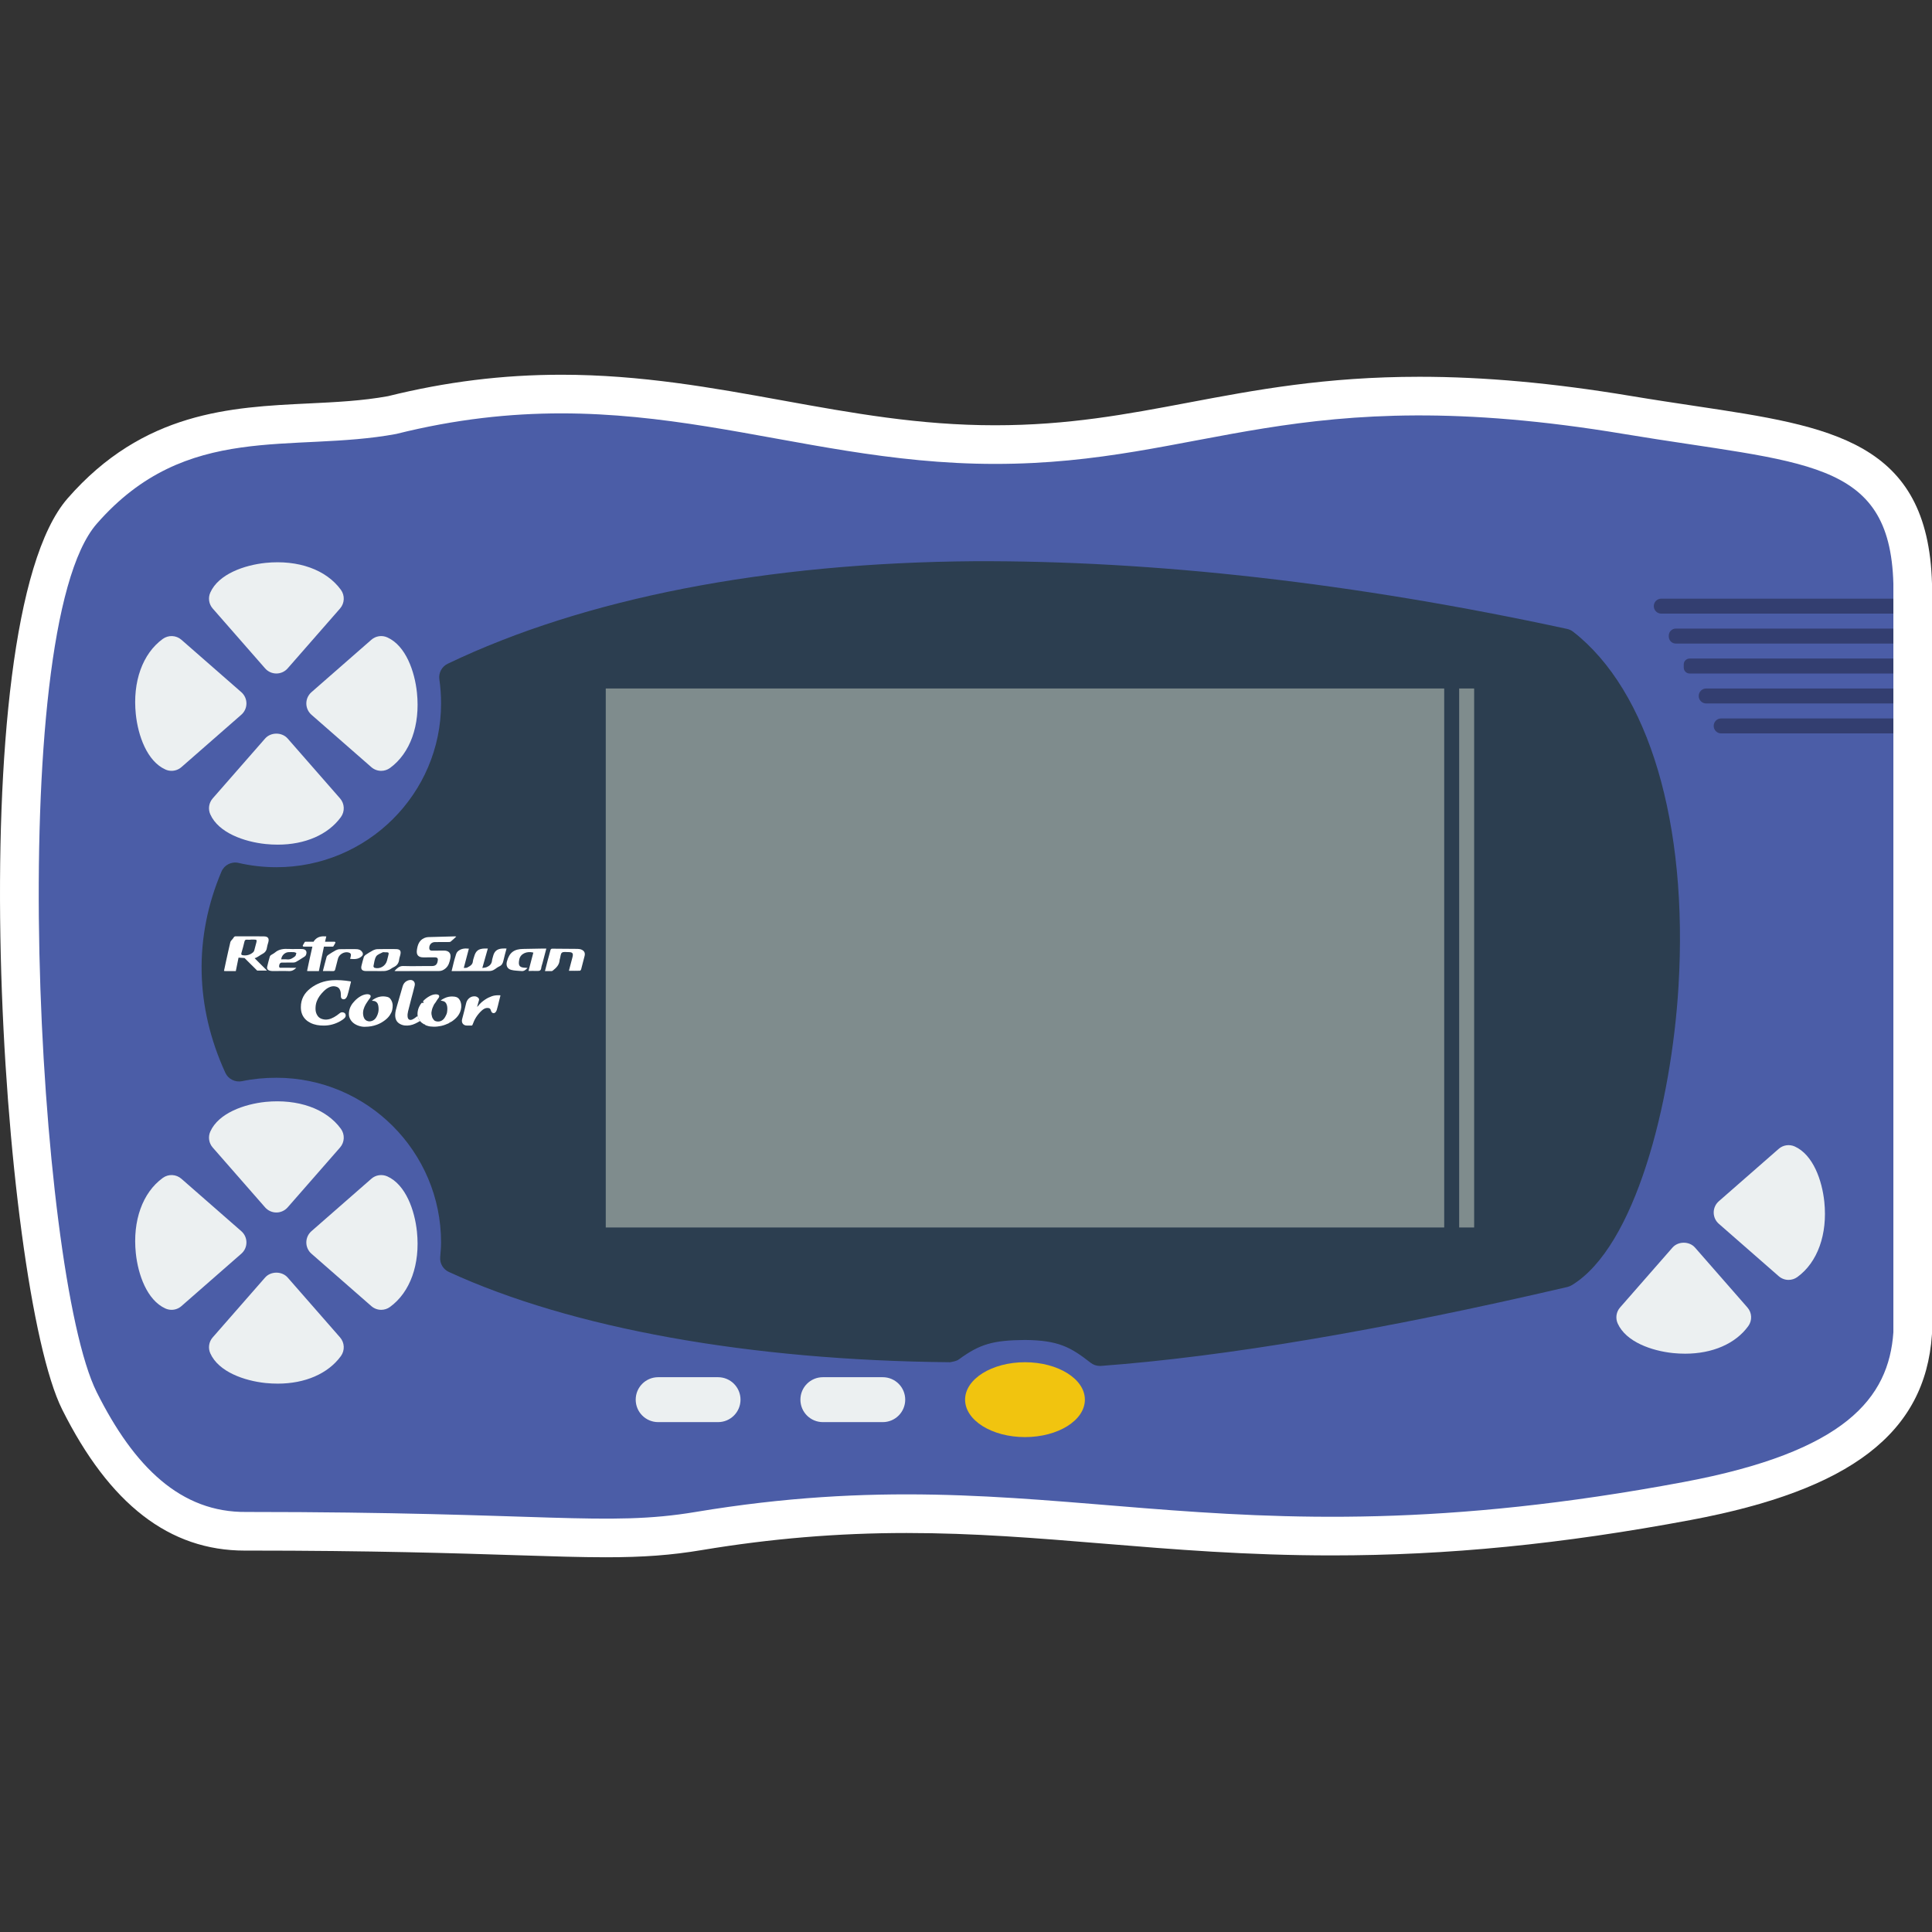<?xml version="1.0" encoding="UTF-8" standalone="no"?>
<!-- Created with Inkscape (http://www.inkscape.org/) -->

<svg
   xmlns:dc="http://purl.org/dc/elements/1.1/"
   xmlns:cc="http://creativecommons.org/ns#"
   xmlns:rdf="http://www.w3.org/1999/02/22-rdf-syntax-ns#"
   xmlns:svg="http://www.w3.org/2000/svg"
   xmlns="http://www.w3.org/2000/svg"
   xmlns:sodipodi="http://sodipodi.sourceforge.net/DTD/sodipodi-0.dtd"
   xmlns:inkscape="http://www.inkscape.org/namespaces/inkscape"
   id="svg5561"
   version="1.1"
   inkscape:version="0.48.5 r10040"
   width="256"
   height="256"
   xml:space="preserve"
   sodipodi:docname="Bandai - WonderSwan Color.svg"
   inkscape:export-filename="/Users/margetts/Desktop/BAXY RetroActive/png_marked/Bandai - WonderSwan Color.png"
   inkscape:export-xdpi="90.099998"
   inkscape:export-ydpi="90.099998"><rect width="100%" height="100%" fill="#333333" stroke="none"/><defs
     id="defs5565"><clipPath
       clipPathUnits="userSpaceOnUse"
       id="clipPath5575"><path
         d="M 0,128 128,128 128,0 0,0 0,128 z"
         id="path5577"
         inkscape:connector-curvature="0" /></clipPath></defs><sodipodi:namedview
     pagecolor="#ffffff"
     bordercolor="#666666"
     borderopacity="1"
     objecttolerance="10"
     gridtolerance="10"
     guidetolerance="10"
     inkscape:pageopacity="0"
     inkscape:pageshadow="2"
     inkscape:window-width="1676"
     inkscape:window-height="1005"
     id="namedview5563"
     showgrid="false"
     inkscape:zoom="5.14375"
     inkscape:cx="55.601458"
     inkscape:cy="80"
     inkscape:window-x="4"
     inkscape:window-y="1"
     inkscape:window-maximized="1"
     inkscape:current-layer="g5569" /><g
     id="g5569"
     inkscape:groupmode="layer"
     inkscape:label="Bandai - WonderSwan Color"
     transform="matrix(1.25,0,0,-1.25,0,256)"><g
       id="g5571"
       transform="matrix(1.6,0,0,1.6,-6.0470423e-5,0.107)"><g
         id="g5573"
         clip-path="url(#clipPath5575)"><g
           id="g5579"
           transform="translate(37.189,103.106)"><path
             d="m 0,0 c -3.877,0 -7.634,-0.465 -11.483,-1.42 -1.71,-0.311 -3.45,-0.395 -5.289,-0.484 -5.114,-0.247 -10.91,-0.527 -15.938,-6.288 -7.271,-8.333 -4.418,-52.245 -0.361,-60.361 3.147,-6.292 7.106,-9.351 12.104,-9.351 l 0.015,0 0.12,10e-4 c 8.314,0 13.846,-0.178 17.885,-0.307 2.367,-0.076 4.237,-0.136 5.892,-0.136 2.5,0 4.347,0.138 6.374,0.478 4.561,0.76 8.995,1.13 13.554,1.13 4.481,0 8.619,-0.34 13,-0.7 4.697,-0.386 9.554,-0.785 15.166,-0.785 7.694,0 15.255,0.746 23.797,2.348 10.595,1.986 15.52,5.767 15.969,12.258 l 0.006,0.089 0,0.088 0,49.597 c -0.258,9.455 -6.694,10.422 -15.603,11.759 -1.356,0.204 -2.819,0.423 -4.391,0.685 -5.101,0.85 -9.666,1.264 -13.957,1.264 -6.253,0 -10.874,-0.873 -15.343,-1.717 -4.073,-0.769 -7.92,-1.496 -12.782,-1.496 -5.013,0 -9.431,0.802 -14.109,1.65 C 10.023,-0.863 5.264,0 0,0"
             style="fill:#ffffff;fill-opacity:1;fill-rule:nonzero;stroke:none"
             id="path5581"
             inkscape:connector-curvature="0" /></g><g
           id="g5583"
           transform="translate(6.408,35.698)"><path
             d="m 0,0 c 2.481,-4.962 5.576,-7.985 9.919,-7.936 19.839,0 23.807,-0.996 29.759,0 23.806,3.968 33.725,-3.967 65.467,1.984 10.697,2.006 13.585,5.549 13.888,9.92 l 0,49.597 c -0.229,8.356 -5.952,7.935 -17.855,9.919 C 79.299,67.13 73.403,61.5 59.516,61.5 45.629,61.5 35.71,67.452 19.839,63.484 12.931,62.204 5.952,64.352 0,57.532 -6.16,50.473 -3.968,7.936 0,0"
             style="fill:#4b5da7;fill-opacity:1;fill-rule:nonzero;stroke:none"
             id="path5585"
             inkscape:connector-curvature="0" /></g><g
           id="g5587"
           transform="translate(104.228,86.077)"><path
             d="m 0,0 c -0.118,0.092 -0.254,0.156 -0.401,0.188 -14.141,3.062 -27.366,4.536 -39.274,4.486 -13.762,-0.1 -25.827,-2.449 -34.892,-6.793 -0.391,-0.187 -0.615,-0.608 -0.552,-1.038 0.075,-0.512 0.113,-1.059 0.113,-1.592 0,-5.983 -4.894,-10.85 -10.911,-10.85 -0.849,0 -1.691,0.096 -2.503,0.284 -0.479,0.11 -0.95,-0.137 -1.138,-0.579 -1.835,-4.341 -1.746,-8.948 0.259,-13.323 0.192,-0.42 0.65,-0.647 1.106,-0.558 0.716,0.152 1.483,0.227 2.276,0.227 6.017,0 10.911,-4.896 10.911,-10.911 0,-0.301 -0.028,-0.614 -0.058,-0.971 -0.036,-0.416 0.194,-0.81 0.574,-0.984 8.123,-3.735 19.914,-5.859 33.202,-5.981 0.188,0.035 0.421,0.066 0.593,0.192 1.385,1.011 2.245,1.263 4.385,1.283 2.197,-0.024 3.006,-0.467 4.339,-1.51 0.175,-0.137 0.39,-0.211 0.611,-0.211 0.025,0 0.048,0 0.073,0.002 8.25,0.612 18.646,2.372 30.901,5.229 0.101,0.025 0.198,0.064 0.287,0.116 4.195,2.531 6.609,12.033 7.076,19.795 C 7.625,-12.7 5.018,-3.915 0,0"
             style="fill:#2c3e50;fill-opacity:1;fill-rule:nonzero;stroke:none"
             id="path5589"
             inkscape:connector-curvature="0" /></g><g
           id="g5591"
           transform="translate(71.876,35.202)"><path
             d="m 0,0 c 0,-1.37 -1.776,-2.48 -3.968,-2.48 -2.191,0 -3.968,1.11 -3.968,2.48 0,1.37 1.777,2.48 3.968,2.48 C -1.776,2.48 0,1.37 0,0"
             style="fill:#f1c40f;fill-opacity:1;fill-rule:nonzero;stroke:none"
             id="path5593"
             inkscape:connector-curvature="0" /></g><g
           id="g5595"
           transform="translate(54.517,36.69)"><path
             d="M 0,0 3.968,0 C 4.79,0 5.456,-0.666 5.456,-1.488 5.456,-2.31 4.79,-2.976 3.968,-2.976 l -3.968,0 c -0.822,0 -1.488,0.666 -1.488,1.488 C -1.488,-0.666 -0.822,0 0,0"
             style="fill:#ecf0f1;fill-opacity:1;fill-rule:nonzero;stroke:none"
             id="path5597"
             inkscape:connector-curvature="0" /></g><g
           id="g5599"
           transform="translate(43.605,36.69)"><path
             d="M 0,0 3.968,0 C 4.79,0 5.456,-0.666 5.456,-1.488 5.456,-2.31 4.79,-2.976 3.968,-2.976 l -3.968,0 c -0.822,0 -1.488,0.666 -1.488,1.488 C -1.488,-0.666 -0.822,0 0,0"
             style="fill:#ecf0f1;fill-opacity:1;fill-rule:nonzero;stroke:none"
             id="path5601"
             inkscape:connector-curvature="0" /></g><g
           id="g5603"
           transform="translate(14.839,88.271)"><path
             d="M 0,0 C 0.666,1.485 5.304,2.257 6.944,0 L 3.472,-3.968 0,0 z"
             style="fill:#ecf0f1;fill-opacity:1;fill-rule:nonzero;stroke:none"
             id="path5605"
             inkscape:connector-curvature="0" /></g><g
           id="g5607"
           transform="translate(16.2,88.222)"><path
             d="M 0,0 2.111,-2.412 4.21,-0.014 C 3.48,0.439 2.451,0.533 1.604,0.446 0.885,0.371 0.348,0.182 0,0 m 2.111,-4.91 c -0.286,0 -0.558,0.123 -0.747,0.339 l -3.472,3.967 C -2.363,-0.312 -2.425,0.102 -2.266,0.455 -1.717,1.68 -0.014,2.272 1.399,2.419 3.552,2.635 5.412,1.972 6.386,0.633 6.657,0.258 6.634,-0.256 6.329,-0.604 L 2.858,-4.571 C 2.669,-4.787 2.397,-4.91 2.111,-4.91"
             style="fill:#ecf0f1;fill-opacity:1;fill-rule:nonzero;stroke:none"
             id="path5609"
             inkscape:connector-curvature="0" /></g><g
           id="g5611"
           transform="translate(14.839,74.384)"><path
             d="M 0,0 C 0.666,-1.485 5.304,-2.257 6.944,0 L 3.472,3.968 0,0 z"
             style="fill:#ecf0f1;fill-opacity:1;fill-rule:nonzero;stroke:none"
             id="path5613"
             inkscape:connector-curvature="0" /></g><g
           id="g5615"
           transform="translate(16.2,74.433)"><path
             d="M 0,0 C 0.348,-0.182 0.885,-0.371 1.604,-0.446 2.452,-0.532 3.48,-0.439 4.21,0.014 L 2.111,2.412 0,0 z m 2.203,-2.46 c -0.263,0 -0.531,0.013 -0.804,0.041 -1.413,0.147 -3.116,0.739 -3.665,1.964 -0.159,0.353 -0.097,0.767 0.158,1.059 l 3.472,3.967 c 0.378,0.432 1.116,0.432 1.494,0 L 6.329,0.604 C 6.634,0.256 6.657,-0.258 6.386,-0.633 5.535,-1.803 4.006,-2.46 2.203,-2.46"
             style="fill:#ecf0f1;fill-opacity:1;fill-rule:nonzero;stroke:none"
             id="path5617"
             inkscape:connector-curvature="0" /></g><g
           id="g5619"
           transform="translate(11.367,77.856)"><path
             d="M 0,0 C -1.485,0.666 -2.257,5.304 0,6.944 L 3.968,3.472 0,0 z"
             style="fill:#ecf0f1;fill-opacity:1;fill-rule:nonzero;stroke:none"
             id="path5621"
             inkscape:connector-curvature="0" /></g><g
           id="g5623"
           transform="translate(11.43,83.427)"><path
             d="m 0,0 c -0.452,-0.728 -0.547,-1.757 -0.459,-2.606 0.074,-0.719 0.263,-1.256 0.445,-1.604 L 2.398,-2.099 0,0 z m -0.063,-6.563 c -0.138,0 -0.275,0.028 -0.406,0.087 -1.224,0.549 -1.816,2.253 -1.963,3.665 -0.223,2.148 0.445,4.012 1.786,4.987 0.374,0.269 0.886,0.25 1.236,-0.057 l 3.968,-3.471 c 0.216,-0.189 0.339,-0.461 0.339,-0.747 0,-0.286 -0.123,-0.558 -0.339,-0.747 L 0.59,-6.318 C 0.406,-6.479 0.172,-6.563 -0.063,-6.563"
             style="fill:#ecf0f1;fill-opacity:1;fill-rule:nonzero;stroke:none"
             id="path5625"
             inkscape:connector-curvature="0" /></g><g
           id="g5627"
           transform="translate(25.254,84.799)"><path
             d="M 0,0 C 1.485,-0.666 2.257,-5.304 0,-6.944 L -3.968,-3.472 0,0 z"
             style="fill:#ecf0f1;fill-opacity:1;fill-rule:nonzero;stroke:none"
             id="path5629"
             inkscape:connector-curvature="0" /></g><g
           id="g5631"
           transform="translate(22.793,81.327)"><path
             d="m 0,0 2.398,-2.099 c 0.453,0.728 0.548,1.757 0.46,2.606 C 2.783,1.225 2.594,1.763 2.412,2.111 L 0,0 z m 2.461,-4.464 c -0.233,0 -0.466,0.083 -0.652,0.245 l -3.968,3.472 c -0.216,0.189 -0.339,0.461 -0.339,0.747 0,0.286 0.123,0.558 0.339,0.747 L 1.809,4.219 C 2.099,4.474 2.513,4.538 2.867,4.377 4.092,3.828 4.684,2.124 4.831,0.712 5.054,-1.437 4.385,-3.3 3.045,-4.275 2.87,-4.401 2.666,-4.464 2.461,-4.464"
             style="fill:#ecf0f1;fill-opacity:1;fill-rule:nonzero;stroke:none"
             id="path5633"
             inkscape:connector-curvature="0" /></g><g
           id="g5635"
           transform="translate(14.839,52.561)"><path
             d="M 0,0 C 0.666,1.485 5.304,2.257 6.944,0 L 3.472,-3.968 0,0 z"
             style="fill:#ecf0f1;fill-opacity:1;fill-rule:nonzero;stroke:none"
             id="path5637"
             inkscape:connector-curvature="0" /></g><g
           id="g5639"
           transform="translate(16.201,52.511)"><path
             d="m 0,0 2.11,-2.41 2.099,2.398 C 3.48,0.442 2.447,0.535 1.604,0.446 0.885,0.372 0.347,0.184 0,0 m 2.11,-4.909 c -0.286,0 -0.558,0.124 -0.747,0.339 l -3.472,3.967 C -2.364,-0.312 -2.426,0.103 -2.267,0.455 -1.718,1.68 -0.014,2.273 1.4,2.42 3.544,2.625 5.41,1.972 6.385,0.634 6.656,0.258 6.633,-0.254 6.328,-0.603 L 2.857,-4.57 C 2.668,-4.785 2.396,-4.909 2.11,-4.909"
             style="fill:#ecf0f1;fill-opacity:1;fill-rule:nonzero;stroke:none"
             id="path5641"
             inkscape:connector-curvature="0" /></g><g
           id="g5643"
           transform="translate(14.839,38.674)"><path
             d="M 0,0 C 0.666,-1.485 5.304,-2.257 6.944,0 L 3.472,3.968 0,0 z"
             style="fill:#ecf0f1;fill-opacity:1;fill-rule:nonzero;stroke:none"
             id="path5645"
             inkscape:connector-curvature="0" /></g><g
           id="g5647"
           transform="translate(16.201,38.724)"><path
             d="M 0,0 C 0.347,-0.184 0.885,-0.372 1.604,-0.446 2.451,-0.535 3.48,-0.44 4.209,0.012 L 2.11,2.41 0,0 z m 2.203,-2.46 c -0.263,0 -0.531,0.013 -0.803,0.04 -1.414,0.147 -3.118,0.74 -3.667,1.965 -0.159,0.352 -0.097,0.767 0.158,1.058 L 1.363,4.57 C 1.741,5 2.479,5 2.857,4.57 L 6.328,0.603 C 6.633,0.254 6.656,-0.258 6.385,-0.634 5.534,-1.804 4.006,-2.46 2.203,-2.46"
             style="fill:#ecf0f1;fill-opacity:1;fill-rule:nonzero;stroke:none"
             id="path5649"
             inkscape:connector-curvature="0" /></g><g
           id="g5651"
           transform="translate(11.367,42.146)"><path
             d="M 0,0 C -1.485,0.666 -2.257,5.304 0,6.944 L 3.968,3.472 0,0 z"
             style="fill:#ecf0f1;fill-opacity:1;fill-rule:nonzero;stroke:none"
             id="path5653"
             inkscape:connector-curvature="0" /></g><g
           id="g5655"
           transform="translate(11.43,47.716)"><path
             d="m 0,0 c -0.451,-0.727 -0.546,-1.755 -0.459,-2.604 0.074,-0.719 0.263,-1.257 0.445,-1.604 L 2.398,-2.098 0,0 z m -0.063,-6.562 c -0.138,0 -0.276,0.029 -0.406,0.087 -1.224,0.551 -1.817,2.255 -1.963,3.668 -0.222,2.146 0.445,4.01 1.786,4.983 0.374,0.273 0.886,0.25 1.236,-0.057 l 3.968,-3.471 c 0.216,-0.188 0.339,-0.459 0.339,-0.746 0,-0.287 -0.123,-0.558 -0.339,-0.746 L 0.59,-6.316 C 0.406,-6.479 0.172,-6.562 -0.063,-6.562"
             style="fill:#ecf0f1;fill-opacity:1;fill-rule:nonzero;stroke:none"
             id="path5657"
             inkscape:connector-curvature="0" /></g><g
           id="g5659"
           transform="translate(25.254,49.089)"><path
             d="M 0,0 C 1.485,-0.666 2.257,-5.304 0,-6.944 L -3.968,-3.472 0,0 z"
             style="fill:#ecf0f1;fill-opacity:1;fill-rule:nonzero;stroke:none"
             id="path5661"
             inkscape:connector-curvature="0" /></g><g
           id="g5663"
           transform="translate(22.793,45.618)"><path
             d="M 0,0 2.398,-2.098 C 2.85,-1.372 2.945,-0.343 2.858,0.506 2.783,1.224 2.594,1.763 2.412,2.11 L 0,0 z m 2.461,-4.464 c -0.233,0 -0.466,0.084 -0.652,0.246 l -3.968,3.472 c -0.216,0.188 -0.339,0.459 -0.339,0.746 0,0.287 0.123,0.558 0.339,0.746 L 1.809,4.218 C 2.099,4.477 2.516,4.533 2.867,4.377 4.092,3.826 4.685,2.121 4.831,0.709 5.053,-1.438 4.385,-3.301 3.045,-4.274 2.87,-4.402 2.666,-4.464 2.461,-4.464"
             style="fill:#ecf0f1;fill-opacity:1;fill-rule:nonzero;stroke:none"
             id="path5665"
             inkscape:connector-curvature="0" /></g><g
           id="g5667"
           transform="translate(108.081,40.658)"><path
             d="M 0,0 C 0.666,-1.485 5.304,-2.257 6.944,0 L 3.472,3.968 0,0 z"
             style="fill:#ecf0f1;fill-opacity:1;fill-rule:nonzero;stroke:none"
             id="path5669"
             inkscape:connector-curvature="0" /></g><g
           id="g5671"
           transform="translate(109.443,40.708)"><path
             d="M 0,0 C 0.347,-0.184 0.887,-0.372 1.606,-0.446 2.46,-0.537 3.483,-0.44 4.208,0.012 L 2.11,2.41 0,0 z m 2.203,-2.46 c -0.262,0 -0.529,0.013 -0.8,0.04 -1.415,0.147 -3.12,0.738 -3.67,1.963 -0.159,0.354 -0.097,0.769 0.159,1.06 L 1.364,4.57 C 1.74,5 2.48,5 2.856,4.57 L 6.327,0.603 C 6.634,0.254 6.657,-0.258 6.384,-0.634 5.535,-1.804 4.007,-2.46 2.203,-2.46"
             style="fill:#ecf0f1;fill-opacity:1;fill-rule:nonzero;stroke:none"
             id="path5673"
             inkscape:connector-curvature="0" /></g><g
           id="g5675"
           transform="translate(118.497,51.073)"><path
             d="M 0,0 C 1.485,-0.666 2.257,-5.304 0,-6.944 L -3.968,-3.472 0,0 z"
             style="fill:#ecf0f1;fill-opacity:1;fill-rule:nonzero;stroke:none"
             id="path5677"
             inkscape:connector-curvature="0" /></g><g
           id="g5679"
           transform="translate(116.036,47.601)"><path
             d="M 0,0 2.398,-2.098 C 2.85,-1.372 2.943,-0.343 2.856,0.504 2.782,1.222 2.594,1.763 2.41,2.11 L 0,0 z m 2.46,-4.464 c -0.234,0 -0.466,0.084 -0.652,0.246 l -3.968,3.472 c -0.215,0.188 -0.339,0.459 -0.339,0.746 0,0.287 0.124,0.558 0.339,0.746 L 1.808,4.218 C 2.1,4.475 2.515,4.533 2.867,4.377 4.092,3.826 4.683,2.121 4.83,0.707 5.051,-1.439 4.384,-3.301 3.044,-4.274 2.869,-4.402 2.664,-4.464 2.46,-4.464"
             style="fill:#ecf0f1;fill-opacity:1;fill-rule:nonzero;stroke:none"
             id="path5681"
             inkscape:connector-curvature="0" /></g><g
           id="g5683"
           transform="translate(124.946,88.271)"><path
             d="m 0,0 -10.417,0 -4.466,0 c -0.273,0 -0.494,-0.221 -0.494,-0.494 l 0,-0.004 c 0,-0.273 0.221,-0.494 0.494,-0.494 l 4.466,0 10.417,0 0.494,0 0,0.494 0,0.004 L 0.494,0 0,0 z"
             style="fill:#333e70;fill-opacity:1;fill-rule:nonzero;stroke:none"
             id="path5685"
             inkscape:connector-curvature="0" /></g><g
           id="g5687"
           transform="translate(114.529,86.287)"><path
             d="M 0,0 -3.503,0 C -3.76,0 -3.968,-0.208 -3.968,-0.465 l 0,-0.062 c 0,-0.257 0.208,-0.465 0.465,-0.465 l 3.503,0 10.446,0 0.465,0 0,0.465 0,0.062 0,0.465 L 10.446,0 0,0 z"
             style="fill:#333e70;fill-opacity:1;fill-rule:nonzero;stroke:none"
             id="path5689"
             inkscape:connector-curvature="0" /></g><g
           id="g5691"
           transform="translate(114.529,84.303)"><path
             d="m 0,0 -2.588,0 c -0.214,0 -0.388,-0.173 -0.388,-0.387 l 0,-0.217 c 0,-0.214 0.174,-0.388 0.388,-0.388 l 2.588,0 10.524,0 0.387,0 0,0.388 0,0.217 0,0.387 L 10.524,0 0,0 z"
             style="fill:#333e70;fill-opacity:1;fill-rule:nonzero;stroke:none"
             id="path5693"
             inkscape:connector-curvature="0" /></g><g
           id="g5695"
           transform="translate(114.529,82.319)"><path
             d="m 0,0 -1.49,0 c -0.273,0 -0.494,-0.221 -0.494,-0.494 l 0,-0.004 c 0,-0.273 0.221,-0.494 0.494,-0.494 l 1.49,0 10.417,0 0.494,0 0,0.494 0,0.004 0,0.494 L 10.417,0 0,0 z"
             style="fill:#333e70;fill-opacity:1;fill-rule:nonzero;stroke:none"
             id="path5697"
             inkscape:connector-curvature="0" /></g><g
           id="g5699"
           transform="translate(114.529,80.335)"><path
             d="m 0,0 -0.498,0 c -0.273,0 -0.494,-0.221 -0.494,-0.494 l 0,-0.004 c 0,-0.273 0.221,-0.494 0.494,-0.494 l 0.498,0 10.417,0 0.494,0 0,0.494 0,0.004 0,0.494 L 10.417,0 0,0 z"
             style="fill:#333e70;fill-opacity:1;fill-rule:nonzero;stroke:none"
             id="path5701"
             inkscape:connector-curvature="0" /></g><path
           d="m 40.133,82.319 55.549,0 0,-35.71 -55.549,0 0,35.71 z"
           style="fill:#7f8c8d;fill-opacity:1;fill-rule:nonzero;stroke:none"
           id="path5703"
           inkscape:connector-curvature="0" /><path
           d="m 96.674,82.319 0.992,0 0,-35.71 -0.992,0 0,35.71 z"
           style="fill:#7f8c8d;fill-opacity:1;fill-rule:nonzero;stroke:none"
           id="path5705"
           inkscape:connector-curvature="0" /><g
           id="g5707"
           transform="translate(30.229,65.882)"><path
             d="m 0,0 c -0.136,-0.124 -0.249,-0.235 -0.372,-0.334 -0.036,-0.028 -0.101,-0.026 -0.153,-0.027 -0.295,-0.003 -0.591,-0.002 -0.886,-0.003 -0.235,-0.001 -0.395,-0.181 -0.376,-0.418 0.01,-0.121 0.086,-0.151 0.19,-0.151 0.257,0.003 0.514,0.004 0.771,0.006 0.342,0.002 0.503,-0.187 0.432,-0.522 -0.051,-0.242 -0.111,-0.482 -0.313,-0.655 -0.126,-0.108 -0.265,-0.178 -0.434,-0.179 -0.959,-10e-4 -1.919,-0.002 -2.879,-0.003 -0.017,0 -0.034,0.004 -0.073,0.009 0.177,0.177 0.312,0.337 0.592,0.327 0.628,-0.023 1.258,0.005 1.888,-0.002 0.279,-0.003 0.371,0.155 0.392,0.415 0.01,0.126 -0.082,0.163 -0.193,0.162 -0.251,-10e-4 -0.503,-10e-4 -0.755,-0.003 -0.337,-0.003 -0.487,0.155 -0.44,0.488 0.048,0.335 0.147,0.648 0.497,0.797 0.078,0.033 0.167,0.056 0.251,0.059 0.596,0.02 1.192,0.034 1.787,0.049 C -0.06,0.016 -0.046,0.01 0,0"
             style="fill:#ffffff;fill-opacity:1;fill-rule:nonzero;stroke:none"
             id="path5709"
             inkscape:connector-curvature="0" /></g><g
           id="g5711"
           transform="translate(32.32,65.091)"><path
             d="m 0,0 c -0.121,-0.429 -0.239,-0.844 -0.365,-1.289 0.091,0.017 0.201,0.019 0.295,0.058 0.19,0.08 0.326,0.212 0.348,0.436 0.009,0.095 0.047,0.188 0.069,0.282 0.082,0.336 0.264,0.489 0.617,0.512 C 1.05,0.005 1.136,0 1.24,0 1.167,-0.279 1.086,-0.547 1.028,-0.82 0.992,-0.988 0.923,-1.109 0.762,-1.183 0.653,-1.234 0.555,-1.309 0.455,-1.377 0.34,-1.456 0.221,-1.493 0.077,-1.492 c -0.766,0.005 -1.531,-0.001 -2.296,-0.004 -0.052,0 -0.104,0 -0.181,0 0.051,0.207 0.095,0.393 0.141,0.579 0.03,0.117 0.058,0.235 0.098,0.349 0.042,0.124 0.066,0.275 0.152,0.36 0.2,0.2 0.466,0.232 0.753,0.199 -0.111,-0.42 -0.219,-0.833 -0.337,-1.277 0.098,0.009 0.173,-0.005 0.225,0.024 0.17,0.094 0.358,0.174 0.379,0.415 0.009,0.104 0.052,0.205 0.081,0.308 0.105,0.384 0.284,0.524 0.687,0.539 0.066,0.002 0.133,0 0.221,0"
             style="fill:#ffffff;fill-opacity:1;fill-rule:nonzero;stroke:none"
             id="path5713"
             inkscape:connector-curvature="0" /></g><g
           id="g5715"
           transform="translate(36.196,65.088)"><path
             d="m 0,0 c -0.091,-0.343 -0.175,-0.665 -0.261,-0.987 -0.026,-0.098 -0.066,-0.195 -0.076,-0.295 -0.017,-0.163 -0.105,-0.207 -0.254,-0.202 -0.188,0.007 -0.376,0.002 -0.59,0.002 0.11,0.418 0.215,0.817 0.321,1.216 -0.427,0.111 -0.857,-0.068 -0.933,-0.456 -0.081,-0.417 0.007,-0.544 0.444,-0.551 0.027,-0.001 0.055,-0.005 0.104,-0.01 -0.122,-0.127 -0.232,-0.227 -0.406,-0.207 -0.229,0.025 -0.467,0.019 -0.686,0.081 -0.259,0.073 -0.346,0.294 -0.274,0.557 0.162,0.589 0.47,0.822 1.088,0.828 0.436,0.005 0.872,0.016 1.308,0.024 C -0.152,0.001 -0.09,0 0,0"
             style="fill:#ffffff;fill-opacity:1;fill-rule:nonzero;stroke:none"
             id="path5717"
             inkscape:connector-curvature="0" /></g><g
           id="g5719"
           transform="translate(37.691,63.615)"><path
             d="M 0,0 C 0.078,0.299 0.152,0.594 0.233,0.886 0.308,1.159 0.248,1.241 -0.041,1.239 -0.184,1.237 -0.365,1.274 -0.461,1.202 -0.551,1.135 -0.551,0.948 -0.59,0.814 -0.6,0.777 -0.613,0.739 -0.616,0.701 -0.637,0.392 -0.835,0.197 -1.059,0.02 -1.081,0.002 -1.109,-0.017 -1.135,-0.018 -1.278,-0.021 -1.422,-0.02 -1.586,-0.02 c 0.062,0.247 0.117,0.471 0.176,0.694 0.061,0.229 0.129,0.457 0.185,0.687 0.02,0.085 0.06,0.105 0.14,0.104 C -0.532,1.459 0.021,1.46 0.573,1.452 0.663,1.451 0.76,1.435 0.841,1.4 1.024,1.319 1.087,1.179 1.04,0.984 0.967,0.688 0.892,0.392 0.811,0.098 0.801,0.06 0.756,0.005 0.725,0.004 0.49,-0.004 0.254,0 0,0"
             style="fill:#ffffff;fill-opacity:1;fill-rule:nonzero;stroke:none"
             id="path5721"
             inkscape:connector-curvature="0" /></g><g
           id="g5723"
           transform="translate(25.497,64.843)"><path
             d="m 0,0 c -0.048,0 -0.106,0.017 -0.143,-0.003 -0.153,-0.083 -0.355,-0.143 -0.434,-0.274 -0.11,-0.183 -0.13,-0.422 -0.177,-0.639 -0.007,-0.032 0.037,-0.104 0.07,-0.114 0.354,-0.103 0.731,0.116 0.825,0.472 0.024,0.093 0.048,0.187 0.072,0.28 C 0.285,0 0.285,0 0,0 m -0.6,-1.246 c -0.218,0 -0.437,-0.003 -0.655,10e-4 -0.263,0.005 -0.353,0.124 -0.288,0.373 0.048,0.183 0.091,0.367 0.148,0.547 0.018,0.057 0.066,0.116 0.116,0.15 0.157,0.105 0.316,0.208 0.484,0.295 0.094,0.048 0.205,0.085 0.309,0.087 0.402,0.011 0.805,0.008 1.207,0.004 C 1.012,0.209 1.092,0.101 1.022,-0.184 0.998,-0.282 0.959,-0.379 0.948,-0.479 0.923,-0.723 0.801,-0.886 0.582,-0.988 0.477,-1.037 0.386,-1.117 0.281,-1.163 0.187,-1.204 0.083,-1.235 -0.019,-1.242 -0.212,-1.254 -0.406,-1.245 -0.6,-1.245 l 0,-10e-4 z"
             style="fill:#ffffff;fill-opacity:1;fill-rule:nonzero;stroke:none"
             id="path5725"
             inkscape:connector-curvature="0" /></g><g
           id="g5727"
           transform="translate(18.634,64.374)"><path
             d="M 0,0 C 0.128,0 0.257,0.012 0.383,-0.003 0.602,-0.029 0.766,0.084 0.919,0.206 0.971,0.247 0.975,0.349 1.001,0.424 0.945,0.442 0.891,0.473 0.835,0.476 0.72,0.484 0.603,0.48 0.488,0.477 0.247,0.471 0.015,0.254 0,0 M 0.999,-0.559 C 0.855,-0.703 0.707,-0.787 0.505,-0.778 c -0.357,0.015 -0.716,-0.001 -1.074,0.001 -0.076,0.001 -0.155,0.013 -0.227,0.037 -0.109,0.038 -0.166,0.126 -0.14,0.24 0.053,0.231 0.114,0.46 0.179,0.688 0.01,0.037 0.046,0.073 0.079,0.096 0.083,0.058 0.18,0.098 0.256,0.163 C -0.152,0.679 0.163,0.708 0.5,0.689 0.795,0.673 1.091,0.694 1.386,0.683 1.635,0.674 1.73,0.516 1.636,0.287 1.619,0.246 1.583,0.207 1.545,0.183 1.359,0.062 1.17,-0.056 0.978,-0.168 0.927,-0.198 0.861,-0.211 0.801,-0.212 0.544,-0.217 0.288,-0.213 0.031,-0.215 c -0.105,-0.001 -0.177,-0.108 -0.172,-0.249 0.004,-0.115 0.089,-0.094 0.159,-0.094 0.327,-0.001 0.654,-0.001 0.981,-0.001"
             style="fill:#ffffff;fill-opacity:1;fill-rule:nonzero;stroke:none"
             id="path5729"
             inkscape:connector-curvature="0" /></g><g
           id="g5731"
           transform="translate(21.391,63.597)"><path
             d="M 0,0 C 0.086,0.331 0.162,0.641 0.25,0.948 0.265,1 0.322,1.049 0.371,1.082 0.529,1.186 0.688,1.288 0.854,1.377 0.932,1.419 1.027,1.448 1.114,1.45 1.473,1.458 1.831,1.455 2.19,1.454 2.357,1.454 2.508,1.412 2.606,1.262 2.691,1.134 2.652,1.038 2.535,0.946 2.316,0.773 2.072,0.787 1.806,0.808 1.822,0.873 1.836,0.928 1.849,0.984 1.882,1.123 1.839,1.196 1.702,1.232 1.413,1.309 1.071,1.108 0.999,0.819 0.94,0.584 0.874,0.351 0.818,0.116 0.798,0.03 0.761,-0.004 0.67,-0.002 0.453,0.004 0.235,0 0,0"
             style="fill:#ffffff;fill-opacity:1;fill-rule:nonzero;stroke:none"
             id="path5733"
             inkscape:connector-curvature="0" /></g><g
           id="g5735"
           transform="translate(16.984,65.49)"><path
             d="m 0,0 c -0.044,-0.179 -0.089,-0.357 -0.141,-0.534 -0.014,-0.047 -0.048,-0.095 -0.086,-0.126 -0.188,-0.156 -0.403,-0.217 -0.648,-0.188 -0.107,0.013 -0.146,0.046 -0.113,0.158 0.072,0.246 0.14,0.494 0.198,0.744 0.024,0.099 0.063,0.142 0.166,0.133 0.082,-0.007 0.165,-0.001 0.247,-0.001 0,0.002 0,0.005 0,0.007 0.078,0 0.156,0.001 0.233,0 C 0.024,0.19 0.041,0.167 0,0 M 0.381,-0.77 C 0.554,-0.681 0.67,-0.557 0.698,-0.354 0.715,-0.23 0.757,-0.11 0.791,0.012 0.862,0.265 0.775,0.401 0.51,0.405 0.016,0.412 -0.479,0.412 -0.974,0.41 -1.013,0.412 -1.051,0.412 -1.088,0.41 -1.191,0.409 -1.293,0.409 -1.395,0.408 -1.433,0.408 -1.495,0.362 -1.504,0.327 -1.51,0.308 -1.581,0.22 -1.61,0.19 -1.657,0.141 -1.708,0.082 -1.723,0.02 c -0.099,-0.41 -0.188,-0.822 -0.279,-1.234 -0.049,-0.22 -0.094,-0.442 -0.143,-0.671 0.044,-0.004 0.072,-0.009 0.101,-0.009 0.227,0 0.455,-0.001 0.683,-0.001 0,0.002 0.082,0.411 0.181,0.892 0.132,-0.006 0.269,-0.013 0.395,-0.024 0.229,-0.234 0.839,-0.833 0.839,-0.833 l 0.651,0 -0.82,0.82 c 0.101,0.028 0.195,0.079 0.286,0.141 0.068,0.046 0.137,0.092 0.21,0.129"
             style="fill:#ffffff;fill-opacity:1;fill-rule:nonzero;stroke:none"
             id="path5737"
             inkscape:connector-curvature="0" /></g><g
           id="g5739"
           transform="translate(22.163,65.541)"><path
             d="m 0,0 -0.629,0 c 0.033,0.145 0.062,0.268 0.084,0.353 C -0.832,0.378 -1.085,0.347 -1.285,0.139 -1.324,0.098 -1.365,0.051 -1.387,0 l -0.541,0 c -0.021,0 -0.04,-0.011 -0.05,-0.029 l -0.119,-0.207 c -0.022,-0.039 0.006,-0.087 0.05,-0.087 l 0.581,0 c -0.073,-0.314 -0.141,-0.628 -0.211,-0.942 -0.048,-0.221 -0.094,-0.442 -0.142,-0.672 0.044,-0.004 0.072,-0.009 0.1,-0.009 0.228,0 0.455,0 0.683,0 0.001,0.003 0.184,0.918 0.336,1.623 l 0.581,0 c 0.021,0 0.04,0.011 0.051,0.029 L 0.05,-0.087 C 0.073,-0.048 0.045,0 0,0"
             style="fill:#ffffff;fill-opacity:1;fill-rule:nonzero;stroke:none"
             id="path5741"
             inkscape:connector-curvature="0" /></g><g
           id="g5743"
           transform="translate(21.452,59.986)"><path
             d="M 0,0 C -0.309,-0.002 -0.61,0.042 -0.888,0.182 -1.125,0.3 -1.312,0.474 -1.423,0.72 -1.495,0.879 -1.519,1.047 -1.519,1.221 -1.52,1.745 -1.292,2.152 -0.885,2.467 -0.464,2.793 0.016,2.963 0.545,3.002 0.949,3.031 1.348,2.996 1.745,2.934 1.775,2.929 1.811,2.931 1.797,2.88 1.716,2.585 1.66,2.284 1.565,1.994 1.543,1.928 1.513,1.866 1.468,1.814 1.412,1.749 1.329,1.725 1.25,1.752 1.17,1.778 1.14,1.84 1.134,1.918 1.127,2.016 1.136,2.115 1.118,2.211 1.088,2.367 1.026,2.502 0.868,2.564 0.718,2.623 0.566,2.619 0.415,2.562 0.246,2.499 0.109,2.39 -0.017,2.264 -0.211,2.069 -0.376,1.855 -0.471,1.594 -0.53,1.432 -0.55,1.266 -0.548,1.093 -0.545,0.931 -0.503,0.786 -0.414,0.653 -0.343,0.547 -0.244,0.478 -0.122,0.438 0.165,0.345 0.426,0.417 0.677,0.557 0.806,0.629 0.926,0.712 1.039,0.807 1.103,0.86 1.175,0.894 1.261,0.878 1.344,0.863 1.416,0.827 1.441,0.739 1.466,0.652 1.448,0.571 1.384,0.506 1.297,0.417 1.194,0.348 1.086,0.288 0.749,0.1 0.387,0 0,0"
             style="fill:#ffffff;fill-opacity:1;fill-rule:nonzero;stroke:none"
             id="path5745"
             inkscape:connector-curvature="0" /></g><g
           id="g5747"
           transform="translate(24.187,59.907)"><path
             d="m 0,0 c -0.133,-0.008 -0.286,0.017 -0.432,0.067 -0.263,0.092 -0.479,0.249 -0.59,0.517 -0.05,0.119 -0.058,0.246 -0.045,0.375 0.031,0.304 0.177,0.549 0.387,0.762 0.117,0.12 0.245,0.224 0.391,0.306 0.131,0.074 0.27,0.121 0.42,0.131 C 0.185,2.161 0.239,2.153 0.29,2.131 0.37,2.096 0.39,2.034 0.355,1.954 0.324,1.884 0.268,1.833 0.229,1.77 0.171,1.676 0.1,1.589 0.046,1.492 -0.079,1.27 -0.166,1.035 -0.124,0.774 -0.099,0.618 -0.043,0.475 0.113,0.399 0.237,0.339 0.363,0.348 0.487,0.4 0.679,0.482 0.77,0.65 0.837,0.832 0.905,1.013 0.911,1.204 0.877,1.393 0.849,1.55 0.768,1.667 0.602,1.709 0.573,1.716 0.544,1.713 0.515,1.717 0.499,1.72 0.475,1.712 0.469,1.733 0.465,1.752 0.485,1.763 0.499,1.773 0.522,1.791 0.547,1.807 0.572,1.823 0.858,2.004 1.163,2.061 1.494,1.973 1.621,1.939 1.686,1.849 1.743,1.743 1.854,1.537 1.845,1.321 1.796,1.105 1.77,0.986 1.711,0.878 1.643,0.774 1.557,0.641 1.445,0.533 1.321,0.437 1.158,0.311 0.978,0.208 0.783,0.137 0.539,0.047 0.285,-0.001 0,0"
             style="fill:#ffffff;fill-opacity:1;fill-rule:nonzero;stroke:none"
             id="path5749"
             inkscape:connector-curvature="0" /></g><g
           id="g5751"
           transform="translate(29.755,60.188)"><path
             d="M 0,0 C 0.003,0.004 0.015,0.006 0.004,0.014 0.003,0.009 0.002,0.004 0.001,-0.001 L -0.003,-0.005 C -0.002,-0.003 -0.001,-0.002 0,0 m -1.731,1.401 c 0,0.002 0.001,0.005 0.002,0.007 0.008,0.002 0.012,0.008 0.012,0.016 0.119,0.129 0.26,0.232 0.411,0.318 0.161,0.09 0.335,0.151 0.522,0.117 C -0.639,1.833 -0.619,1.72 -0.716,1.604 -0.809,1.491 -0.869,1.358 -0.961,1.248 -1.011,1.189 -1.027,1.122 -1.06,1.059 -1.128,0.927 -1.156,0.782 -1.174,0.636 -1.179,0.588 -1.155,0.538 -1.16,0.487 -1.164,0.482 -1.167,0.475 -1.159,0.47 c 0.002,-0.001 0.008,0.004 0.012,0.006 0.003,-0.107 0.05,-0.197 0.115,-0.278 0.02,-0.024 0.037,-0.052 0.062,-0.069 0.047,-0.032 0.103,-0.049 0.158,-0.057 0.228,-0.036 0.427,0.079 0.542,0.286 0.038,0.069 0.076,0.137 0.104,0.211 0.017,0.043 0.026,0.089 0.032,0.131 0.022,0.157 0.03,0.317 -0.02,0.472 -0.049,0.152 -0.15,0.24 -0.308,0.264 -0.03,0.004 -0.061,0.009 -0.097,0.014 0.074,0.076 0.166,0.12 0.257,0.164 0.186,0.09 0.383,0.125 0.588,0.108 C 0.405,1.712 0.528,1.692 0.618,1.603 0.688,1.533 0.736,1.443 0.766,1.348 0.835,1.127 0.812,0.908 0.728,0.697 0.652,0.506 0.526,0.348 0.368,0.216 0.28,0.141 0.189,0.069 0.083,0.019 0.029,0.067 0.037,0.002 0.019,-0.016 0.016,-0.017 0.013,-0.019 0.011,-0.023 0.007,-0.027 0.003,-0.032 -0.001,-0.036 -0.168,-0.115 -0.338,-0.184 -0.519,-0.223 -0.69,-0.26 -0.861,-0.28 -1.035,-0.276 c -0.146,0.003 -0.29,0.016 -0.427,0.066 -0.05,0.019 -0.109,0.024 -0.143,0.078 -0.014,0.023 -0.051,0.007 -0.074,0.026 -0.065,0.054 -0.146,0.087 -0.201,0.155 -0.015,0.019 -0.029,0.04 -0.054,0.048 -0.064,0.106 -0.119,0.215 -0.159,0.332 0.028,0.023 0.002,0.048 0,0.07 -0.01,0.184 0.025,0.359 0.099,0.525 0.048,0.106 0.11,0.207 0.193,0.291 0.016,0 0.027,-0.005 0.039,-0.019 0.017,-0.019 0.041,-0.001 0.045,0.011 0.006,0.016 0.05,0.011 0.025,0.029 -0.026,0.018 -0.016,0.05 -0.039,0.065"
             style="fill:#ffffff;fill-opacity:1;fill-rule:nonzero;stroke:none"
             id="path5753"
             inkscape:connector-curvature="0" /></g><g
           id="g5755"
           transform="translate(31.609,61.229)"><path
             d="M 0,0 C 0.045,0.023 0.064,0.051 0.083,0.076 0.209,0.242 0.367,0.369 0.538,0.484 0.675,0.577 0.823,0.647 0.979,0.702 1.152,0.763 1.331,0.77 1.512,0.766 1.556,0.765 1.545,0.737 1.539,0.713 1.511,0.6 1.48,0.487 1.452,0.373 1.404,0.177 1.362,-0.021 1.301,-0.214 1.284,-0.267 1.26,-0.315 1.223,-0.356 1.178,-0.406 1.125,-0.429 1.061,-0.415 0.999,-0.402 0.96,-0.358 0.937,-0.301 0.923,-0.265 0.91,-0.228 0.897,-0.192 0.87,-0.112 0.806,-0.085 0.731,-0.078 0.558,-0.06 0.424,-0.141 0.302,-0.253 0.163,-0.382 0.041,-0.524 -0.062,-0.685 -0.163,-0.844 -0.24,-1.012 -0.302,-1.188 -0.315,-1.224 -0.33,-1.242 -0.373,-1.241 c -0.1,0.003 -0.199,0.001 -0.299,0 -0.23,-0.004 -0.385,0.173 -0.321,0.419 0.094,0.355 0.185,0.711 0.269,1.068 0.056,0.238 0.245,0.406 0.437,0.44 C -0.153,0.709 -0.028,0.7 0.077,0.596 0.124,0.549 0.14,0.497 0.125,0.437 0.095,0.321 0.059,0.206 0.026,0.091 0.019,0.065 0.011,0.039 0,0"
             style="fill:#ffffff;fill-opacity:1;fill-rule:nonzero;stroke:none"
             id="path5757"
             inkscape:connector-curvature="0" /></g><g
           id="g5759"
           transform="translate(27.663,60.617)"><path
             d="m 0,0 c 0.04,-0.117 0.095,-0.227 0.159,-0.333 -0.208,-0.118 -0.416,-0.238 -0.656,-0.278 -0.238,-0.04 -0.469,-0.028 -0.683,0.097 -0.232,0.135 -0.304,0.348 -0.3,0.602 0.004,0.216 0.072,0.416 0.129,0.619 0.12,0.42 0.242,0.839 0.364,1.258 0.064,0.219 0.206,0.363 0.43,0.415 0.242,0.056 0.424,-0.117 0.369,-0.358 C -0.257,1.721 -0.342,1.423 -0.42,1.124 -0.49,0.852 -0.562,0.582 -0.628,0.31 -0.657,0.192 -0.671,0.071 -0.657,-0.052 c 0.019,-0.175 0.141,-0.247 0.305,-0.179 0.113,0.047 0.207,0.125 0.304,0.198 C -0.033,-0.021 -0.016,-0.011 0,0"
             style="fill:#ffffff;fill-opacity:1;fill-rule:nonzero;stroke:none"
             id="path5761"
             inkscape:connector-curvature="0" /></g><g
           id="g5763"
           transform="translate(29.775,60.172)"><path
             d="M 0,0 C 0.018,0.019 0.01,0.083 0.064,0.035 0.048,0.014 0.029,-0.003 0,0"
             style="fill:#ffffff;fill-opacity:1;fill-rule:nonzero;stroke:none"
             id="path5765"
             inkscape:connector-curvature="0" /></g><g
           id="g5767"
           transform="translate(29.754,60.152)"><path
             d="M 0,0 C 0.004,0.004 0.008,0.009 0.013,0.013 0.008,0.009 0.004,0.004 0,0"
             style="fill:#ffffff;fill-opacity:1;fill-rule:nonzero;stroke:none"
             id="path5769"
             inkscape:connector-curvature="0" /></g><g
           id="g5771"
           transform="translate(29.756,60.187)"><path
             d="M 0,0 C 0.001,0.005 0.002,0.01 0.003,0.015 0.014,0.007 0.002,0.005 -0.001,0.001 L 0,0 z"
             style="fill:#ffffff;fill-opacity:1;fill-rule:nonzero;stroke:none"
             id="path5773"
             inkscape:connector-curvature="0" /></g><g
           id="g5775"
           transform="translate(28.608,60.664)"><path
             d="M 0,0 C -0.004,-0.002 -0.01,-0.007 -0.012,-0.006 -0.02,-0.001 -0.017,0.005 -0.013,0.011 -0.008,0.007 -0.004,0.004 0,0"
             style="fill:#ffffff;fill-opacity:1;fill-rule:nonzero;stroke:none"
             id="path5777"
             inkscape:connector-curvature="0" /></g><g
           id="g5779"
           transform="translate(29.755,60.188)"><path
             d="M 0,0 C -0.001,-0.002 -0.002,-0.003 -0.003,-0.005 -0.001,-0.004 0,-0.002 0.001,-0.001 L 0,0 z"
             style="fill:#ffffff;fill-opacity:1;fill-rule:nonzero;stroke:none"
             id="path5781"
             inkscape:connector-curvature="0" /></g></g></g></g></svg>